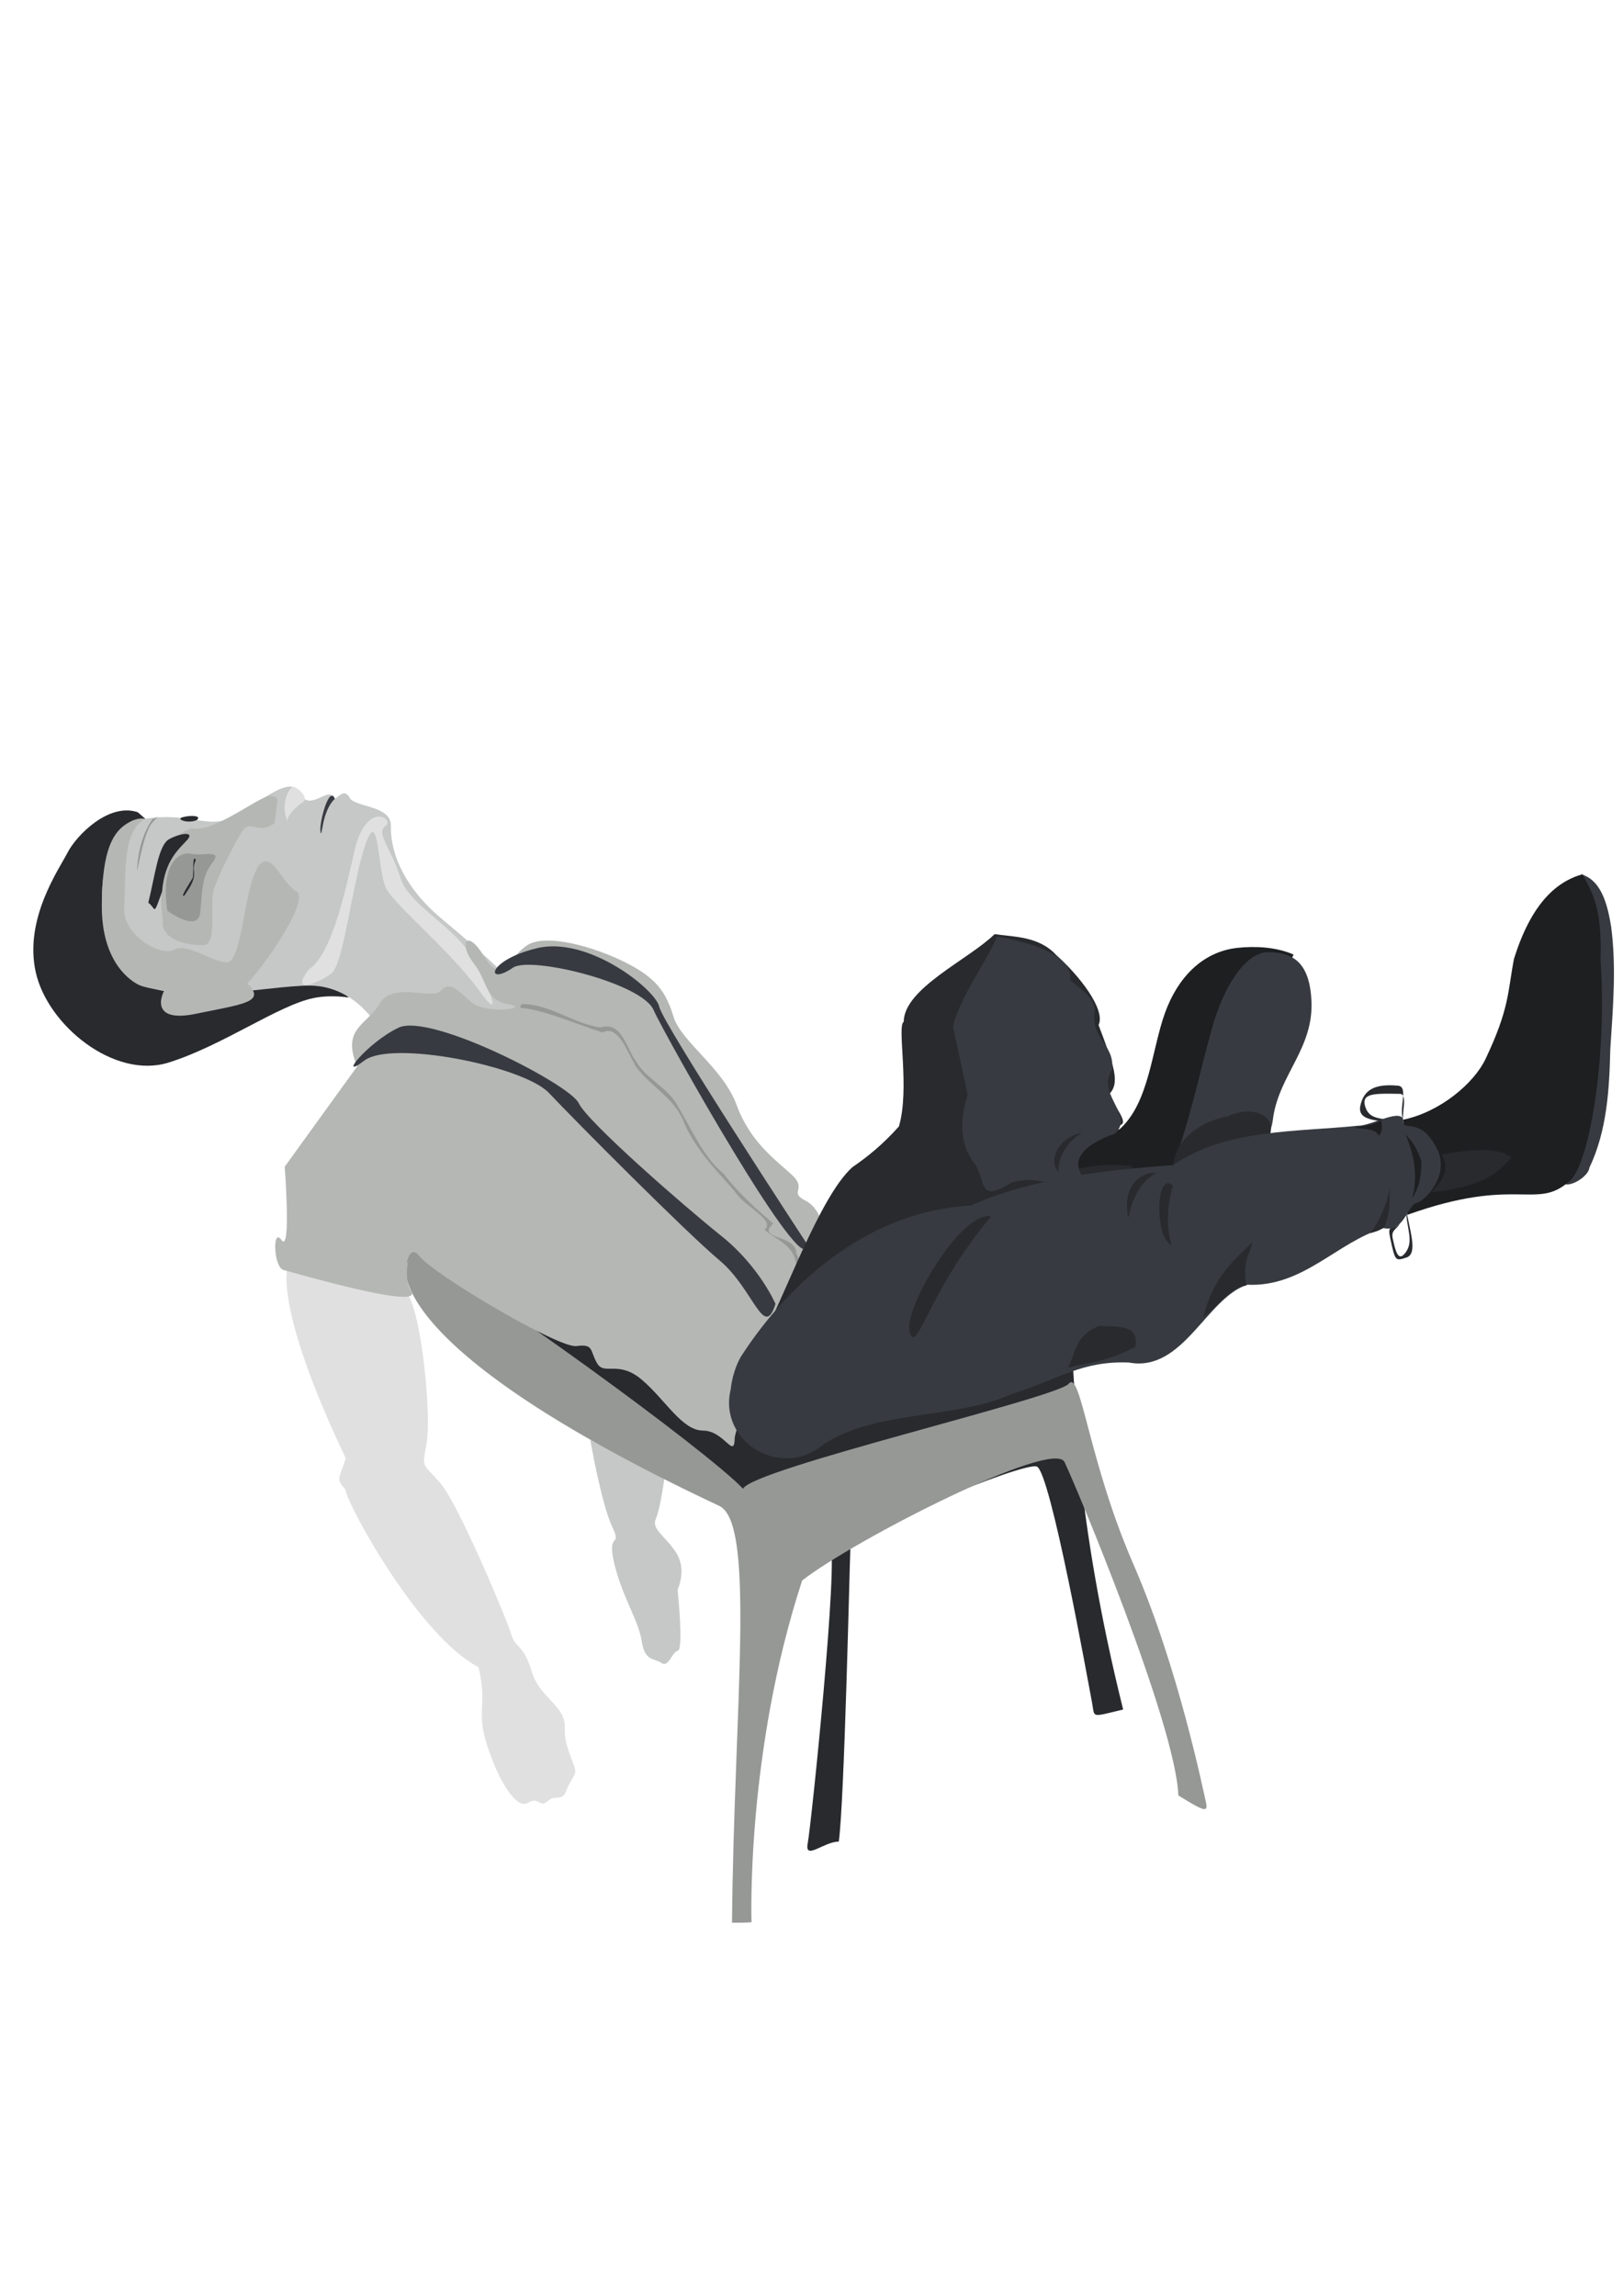<?xml version="1.0" encoding="UTF-8" standalone="no"?>
<svg
   xmlns:dc="http://purl.org/dc/elements/1.1/"
   xmlns:cc="http://creativecommons.org/ns#"
   xmlns:rdf="http://www.w3.org/1999/02/22-rdf-syntax-ns#"
   xmlns:svg="http://www.w3.org/2000/svg"
   xmlns="http://www.w3.org/2000/svg"
   xmlns:sodipodi="http://sodipodi.sourceforge.net/DTD/sodipodi-0.dtd"
   xmlns:inkscape="http://www.inkscape.org/namespaces/inkscape"
   width="210mm"
   height="297mm"
   viewBox="0 0 210 297"
   version="1.1"
   id="svg8"
   inkscape:version="1.0.2 (e86c870879, 2021-01-15)"
   sodipodi:docname="leaner.svg">
  <defs
     id="defs2" />
  <sodipodi:namedview
     id="base"
     pagecolor="#ffffff"
     bordercolor="#666666"
     borderopacity="1.0"
     inkscape:pageopacity="0.0"
     inkscape:pageshadow="2"
     inkscape:zoom="0.86934524"
     inkscape:cx="386.31994"
     inkscape:cy="574.917"
     inkscape:document-units="mm"
     inkscape:current-layer="layer1"
     inkscape:document-rotation="0"
     showgrid="false"
     inkscape:snap-nodes="false"
     inkscape:window-width="1278"
     inkscape:window-height="1415"
     inkscape:window-x="1280"
     inkscape:window-y="0"
     inkscape:window-maximized="0" />
  <g
     inkscape:label="Layer 1"
     inkscape:groupmode="layer"
     id="layer1">
    <g
       id="g903"
       style="display:none;opacity:0.059">
      <path
         style="fill:#1d1f21;fill-rule:evenodd;stroke-width:0.132"
         id="path845"
         d="m 64.061,142.707 c 9.502,2.438 18.398,7.025 26.339,12.741 2.742,1.973 5.295,4.196 7.942,6.293 6.165,5.983 8.201,7.472 13.292,14.258 1.65,2.2 3.028,4.59 4.542,6.886 0.058,0.069 1.036,-0.745 0.979,-0.814 v 0 c -1.407,-2.485 -2.609,-5.098 -4.222,-7.455 -4.686,-6.85 -7.458,-8.917 -13.458,-14.711 -2.725,-2.092 -5.343,-4.332 -8.176,-6.276 -7.399,-5.075 -16.159,-9.425 -25.022,-11.217 -0.72,-0.146 -1.457,-0.187 -2.186,-0.28 -0.041,-0.002 -0.071,0.571 -0.031,0.574 z" />
      <path
         style="fill:#1d1f21;fill-rule:evenodd;stroke-width:0.132"
         id="path847"
         d="m 115.855,180.417 c 0.121,-0.299 0.253,-0.593 0.362,-0.896 0.798,-2.204 1.468,-4.427 2.409,-6.582 1.304,-2.987 2.504,-5.177 4.026,-8.125 2.71,-5.151 4.97,-10.545 6.296,-16.228 0.585,-2.506 1.039,-5.461 0.903,-8.082 -0.041,-0.78 -0.272,-1.539 -0.409,-2.308 -0.223,-0.29 -0.353,-0.685 -0.669,-0.869 -0.235,-0.137 -0.567,-0.107 -0.817,0.002 -1.031,0.448 -0.985,2.117 -0.896,3.007 0.069,0.22 0.084,0.465 0.208,0.659 0.324,0.507 1.273,0.853 1.694,1.045 0.906,0.412 1.814,0.818 2.732,1.202 6.688,2.795 5.291,2.135 13.613,4.956 3.421,1.058 6.841,2.117 10.262,3.175 0.111,0.029 0.525,-1.542 0.414,-1.571 v 0 c -3.422,-1.018 -6.844,-2.036 -10.266,-3.054 -10.513,-3.322 -5.578,-1.707 -13.733,-4.441 -0.931,-0.312 -1.866,-0.615 -2.795,-0.935 -0.572,-0.197 -1.344,-0.288 -1.526,-0.948 -0.073,-0.708 -0.079,-1.348 0.153,-2.035 0.128,-0.379 0.347,-0.736 0.487,-0.611 0.205,0.184 0.259,0.488 0.388,0.732 0.06,0.573 0.188,1.143 0.18,1.72 -0.036,2.626 -0.493,5.207 -1.128,7.751 -1.395,5.594 -3.554,10.957 -6.122,16.108 -1.33,2.79 -2.688,5.496 -3.828,8.368 -0.996,2.511 -1.703,5.119 -2.325,7.743 -0.015,0.027 0.371,0.247 0.387,0.22 z" />
      <path
         style="fill:#1d1f21;fill-rule:evenodd;stroke-width:0.132"
         id="path849"
         d="m 115.823,183.218 c 0.371,-0.188 0.723,-0.417 1.112,-0.563 1.585,-0.596 4.958,-1.466 6.324,-1.85 1.629,-0.459 3.264,-0.898 4.882,-1.393 5.731,-1.756 5.514,-1.794 11.234,-4.013 6.469,-2.829 12.892,-6.126 18.12,-10.958 0.433,-0.4 0.821,-0.846 1.232,-1.269 0.169,-0.258 0.422,-0.478 0.506,-0.775 0.238,-0.842 -0.418,-0.741 -0.962,-0.588 -0.765,0.216 -1.646,0.993 -2.255,1.488 -0.233,0.333 -0.725,0.749 0.139,1.076 0.347,0.131 0.744,-0.011 1.112,-0.057 0.635,-0.08 1.265,-0.2 1.893,-0.321 3.239,-0.627 4.849,-1.055 8.345,-1.879 12.442,-2.813 5.795,-1.323 19.945,-4.458 0.123,-0.016 -0.099,-1.751 -0.221,-1.735 v 0 c -14.189,3.284 -7.546,1.617 -19.949,4.92 -2.885,0.822 -5.401,1.56 -8.246,2.311 -0.606,0.16 -1.214,0.309 -1.823,0.454 -0.163,0.039 -1.138,0.015 -1.054,0.574 0.018,0.121 0.146,-0.196 0.218,-0.294 0.631,-0.504 0.666,-0.554 1.369,-1.02 0.225,-0.149 0.48,-0.256 0.688,-0.429 0.098,-0.081 0.147,-0.207 0.212,-0.316 0.043,-0.073 0.171,-0.285 0.109,-0.228 -0.192,0.179 -0.34,0.401 -0.51,0.601 -5.633,5.055 -12.372,8.566 -19.312,11.495 -6.184,2.477 -4.954,2.091 -11.108,4.149 -1.611,0.539 -3.236,1.033 -4.85,1.564 -2.009,0.661 -4.385,1.391 -6.332,2.342 -0.407,0.199 -0.763,0.489 -1.145,0.734 -0.031,0.023 0.296,0.464 0.327,0.441 z" />
      <path
         style="fill:#1d1f21;fill-rule:evenodd;stroke-width:0.132"
         id="path851"
         d="m 61.055,147.878 c -0.117,0.465 -0.261,0.925 -0.352,1.396 -0.726,3.727 -1.123,7.519 -1.798,11.256 -0.941,5.214 -1.085,5.512 -2.308,10.687 -1.079,4.44 -2.585,8.768 -3.595,13.225 -0.27,1.191 -0.683,3.136 -0.583,4.479 0.021,0.288 0.177,0.549 0.266,0.824 0.259,0.05 0.532,0.245 0.778,0.149 0.622,-0.242 1.56,-2.194 1.486,-2.882 -0.016,-0.152 -0.112,-0.285 -0.167,-0.428 -0.372,-0.015 -0.567,-0.126 -0.794,0.276 -0.907,1.607 0.172,6.235 0.378,7.223 0.523,2.51 1.209,4.983 1.814,7.474 4.253,13.623 1.831,6.681 7.356,20.795 0.016,0.124 1.763,-0.1 1.748,-0.224 v 0 c -5.24,-14.079 -2.777,-7.194 -7.417,-20.646 -0.764,-2.462 -1.575,-4.91 -2.291,-7.386 -0.286,-0.988 -1.664,-5.125 -1.237,-6.86 0.019,-0.077 0.115,-0.121 0.133,-0.198 0.01,-0.044 -0.04,-0.082 -0.059,-0.122 0.07,-0.194 0.027,-0.086 -0.049,0.345 -0.074,0.239 -0.169,0.47 -0.271,0.698 -0.126,0.283 -0.275,0.556 -0.413,0.834 -0.116,0.195 -0.256,0.378 -0.349,0.585 -0.046,0.104 -0.042,0.224 -0.063,0.336 -0.049,-0.204 -0.153,-0.403 -0.148,-0.613 0.032,-1.259 0.551,-3.167 0.846,-4.242 1.211,-4.406 2.77,-8.713 3.868,-13.152 0.42,-1.804 0.888,-3.598 1.261,-5.412 1.241,-6.026 1.867,-12.142 2.289,-18.272 0.01,-0.023 -0.317,-0.168 -0.328,-0.144 z" />
      <path
         style="fill:#1d1f21;fill-rule:evenodd;stroke-width:0.132"
         id="path857"
         d="m 83.761,171.942 c 0.564,4.813 0.339,9.684 1.002,14.49 0.141,1.024 0.369,2.033 0.554,3.05 0.229,0.803 0.417,1.62 0.687,2.41 0.021,0.061 1.441,4.309 2.409,2.612 0.119,-0.208 0.067,-0.475 0.101,-0.713 -0.013,-0.051 -0.167,-2.166 -0.616,-1.84 -0.871,0.632 -0.607,2.654 -0.578,3.263 0.06,1.262 0.206,2.519 0.31,3.779 0.832,6.973 0.396,3.379 1.309,10.781 -0.006,0.061 0.861,0.143 0.866,0.082 v 0 c -0.728,-7.394 -0.34,-3.808 -1.152,-10.758 -0.162,-1.248 -0.342,-2.495 -0.485,-3.745 -0.083,-0.722 -0.063,-1.456 -0.192,-2.171 -0.047,-0.264 -0.235,-0.483 -0.331,-0.734 -0.013,-0.035 -0.004,-0.146 0.007,-0.111 0.16,0.495 0.19,0.802 0.273,1.317 0.017,0.164 0.006,0.333 0.05,0.492 0.022,0.078 0.221,0.189 0.141,0.197 -0.233,0.025 -0.618,-0.874 -0.702,-1.071 -0.589,-1.387 -0.707,-2.175 -1.107,-3.747 -0.168,-0.994 -0.374,-1.982 -0.505,-2.981 -0.633,-4.849 -0.439,-9.79 -1.432,-14.592 5.3e-4,-0.043 -0.608,-0.052 -0.609,-0.009 z" />
      <path
         style="fill:#1d1f21;fill-rule:evenodd;stroke-width:0.132"
         id="path867"
         d="m 69.4,132.905 c -2.557,-2.243 -5.353,-4.251 -7.658,-6.772 -0.976,-1.067 -1.988,-2.132 -2.721,-3.378 -0.761,-1.294 -1.144,-2.776 -1.716,-4.163 -0.146,-1.674 -0.293,-3.349 -0.439,-5.023 0.007,-0.055 -0.767,-0.156 -0.774,-0.101 v 0 c 0.091,1.752 0.183,3.503 0.274,5.255 0.66,1.624 1.099,3.356 1.979,4.872 0.744,1.28 1.817,2.346 2.839,3.418 2.352,2.467 5.221,4.374 7.941,6.397 0.036,0.019 0.311,-0.484 0.275,-0.504 z" />
      <path
         style="fill:#1d1f21;fill-rule:evenodd;stroke-width:0.132"
         id="path869"
         d="m 57.229,116.533 c -0.479,-0.016 -0.958,-0.078 -1.436,-0.048 -5.825,0.367 -12.537,2.571 -17.549,5.429 -2.152,1.227 -4.117,2.756 -6.175,4.133 -0.066,0.042 0.533,0.981 0.6,0.938 v 0 c 2.044,-1.301 4.018,-2.72 6.132,-3.904 5.098,-2.857 11.253,-5.024 17.042,-6.016 0.428,-0.073 0.865,-0.073 1.297,-0.11 0.03,0.006 0.119,-0.416 0.089,-0.422 z" />
      <path
         style="fill:#1d1f21;fill-rule:evenodd;stroke-width:0.132"
         id="path879"
         d="m 29.475,129.663 c -0.22,0.811 -0.531,1.602 -0.661,2.432 -0.457,2.929 -0.538,6.115 0.275,8.999 0.508,1.803 1.499,3.432 2.249,5.149 0.009,0.058 0.829,-0.074 0.82,-0.132 v 0 c -0.674,-1.65 -1.552,-3.231 -2.021,-4.95 -0.996,-3.646 -0.793,-7.53 -0.156,-11.202 0.021,-0.036 -0.484,-0.331 -0.505,-0.295 z" />
      <path
         style="fill:#1d1f21;fill-rule:evenodd;stroke-width:0.132"
         id="path889"
         d="m 61.33,142.425 c -3.35,0.315 -7.571,1.908 -9.732,4.582 -0.48,0.594 -0.754,1.329 -1.131,1.993 -0.136,0.689 -0.34,1.368 -0.408,2.067 -0.166,1.707 0.458,3.767 -1.242,5.012 -1.596,1.168 -3.215,0.916 -5.084,1.014 -4.604,-0.523 -8.811,-2.414 -12.862,-4.565 -1.405,-0.746 -2.751,-1.597 -4.126,-2.396 -0.048,-0.019 -0.324,0.66 -0.276,0.679 v 0 c 1.366,0.904 2.671,1.908 4.097,2.712 2.667,1.504 6.282,3.046 9.285,3.79 1.305,0.323 2.659,0.396 3.988,0.594 2.198,-0.229 3.658,-0.003 5.434,-1.443 1.103,-0.894 1.291,-2.069 1.4,-3.366 0.051,-0.601 -0.065,-1.209 -0.007,-1.81 0.062,-0.637 0.243,-1.256 0.364,-1.884 0.343,-0.61 0.588,-1.286 1.028,-1.83 2.031,-2.503 6.196,-4.166 9.316,-4.718 0.031,-0.003 -0.015,-0.435 -0.046,-0.432 z" />
      <circle
         id="path891"
         style="fill:#1d1f21;stroke:#000000;stroke-width:0.265"
         cx="47.975"
         cy="171.258"
         r="0.005" />
    </g>
    <g
       id="g1364"
       style="display:none;opacity:0.161">
      <g
         id="g1006">
        <path
           id="path913"
           style="fill:#1d1f21;fill-rule:evenodd;stroke-width:0.085"
           d="m 203.606,113.247 c -2.829,1.477 -4.915,3.369 -5.798,6.492 -0.481,1.704 -2.51,4.441 -2.858,7.952 -0.211,2.125 -2.793,8.906 -4.144,10.742 -0.949,1.567 -2.856,2.487 -4.281,3.627 -2.278,1.759 -4.181,2.252 -6.767,3.507 0.381,0.871 1.697,-0.46 2.469,-0.582 3.266,-1.628 7.062,-3.553 9.214,-6.55 0.924,-1.296 3.878,-8.382 3.879,-10 0.002,-3.076 2.69,-6.63 3.144,-8.106 1.259,-4.087 4.717,-6.087 4.717,-6.087 3.207,-1.802 0.864,-1.223 0.425,-0.994 z"
           sodipodi:nodetypes="ssscccccssss" />
        <path
           style="fill:#1d1f21;fill-rule:evenodd;stroke-width:0.055"
           id="path923"
           d="m 179.863,145.576 c 0.055,-0.635 0.183,-1.297 -0.063,-1.914 -0.081,-0.203 -0.211,-0.382 -0.317,-0.573 -0.187,-0.205 -0.346,-0.441 -0.562,-0.615 -1.243,-1.001 -3.254,-1.41 -4.716,-0.642 -0.361,0.189 -0.622,0.525 -0.933,0.788 -0.108,0.367 -0.376,0.723 -0.325,1.102 0.064,0.475 0.32,0.933 0.646,1.284 0.41,0.441 0.952,0.754 1.494,1.018 1.432,0.697 2.36,0.72 3.894,0.95 0.021,0.002 0.055,-0.289 0.035,-0.292 v 0 c -1.498,-0.283 -2.352,-0.349 -3.759,-1.004 -0.625,-0.291 -1.867,-0.957 -2.041,-1.832 -0.066,-0.329 0.158,-0.652 0.238,-0.978 0.28,-0.242 0.514,-0.551 0.84,-0.725 1.347,-0.718 3.292,-0.364 4.472,0.529 0.208,0.158 0.363,0.376 0.545,0.564 0.102,0.174 0.224,0.337 0.307,0.521 0.258,0.567 0.087,1.201 0.119,1.795 -0.002,0.009 0.125,0.034 0.127,0.025 z" />
        <path
           style="fill:#1d1f21;fill-rule:evenodd;stroke-width:0.085"
           id="path943"
           d="m 182.762,157.736 c 0.596,-0.465 1.193,-0.917 1.89,-1.225 0.99,-0.438 1.744,-0.633 2.81,-0.966 5.341,-1.511 10.696,-2.974 16.025,-4.528 0.168,-0.059 1.91,-0.56 2.255,-0.965 0.1,-0.117 0.131,-0.343 0.032,-0.462 -0.148,-0.178 -0.414,-0.218 -0.639,-0.271 -0.572,-0.135 -1.018,-0.071 -1.586,-0.038 -0.007,-6.4e-4 -0.02,0.107 -0.013,0.108 v 0 c 0.485,0.043 1.032,0.085 1.511,0.157 0.169,0.025 0.34,0.047 0.502,0.101 0.045,0.015 0.141,0.074 0.101,0.101 -0.463,0.307 -1.971,0.639 -2.235,0.71 -5.4,1.371 -10.773,2.858 -16.054,4.638 -1.124,0.41 -1.801,0.611 -2.825,1.132 -0.692,0.352 -1.304,0.834 -1.864,1.366 -0.01,0.007 0.081,0.148 0.091,0.141 z" />
        <path
           id="path966"
           style="fill:#1d1f21;fill-rule:evenodd;stroke-width:0.085"
           d="m 205.147,115.645 c 3.082,8.099 0.867,16.907 -0.65,25.094 -0.951,2.507 -3.207,11.102 -0.371,4.549 2.415,-9.093 5.14,-19.119 1.736,-28.335 -0.278,-0.398 -0.244,-1.047 -0.714,-1.307 z" />
        <path
           id="path972"
           style="fill:#1d1f21;fill-rule:evenodd;stroke-width:0.085"
           d="m 206.496,114.861 c 3.177,5.763 1.871,12.725 1.287,18.949 -0.004,4.726 -0.021,12.633 -2.394,14.929 4.552,-4.376 1.391,-11.215 3.003,-16.633 0.021,-5.545 1.712,-12.577 -1.897,-17.244 z" />
        <path
           style="fill:#1d1f21;fill-rule:evenodd;stroke-width:0.085"
           id="path991"
           d="m 182.582,158.178 c -0.517,1.54 -1.169,3.026 -1.989,4.43 -0.239,0.409 -0.477,0.821 -0.763,1.199 -0.189,0.251 -0.436,0.453 -0.654,0.68 -0.137,-0.017 -0.331,0.061 -0.412,-0.051 -0.142,-0.196 -0.13,-0.47 -0.141,-0.711 -0.036,-0.819 0.098,-1.975 0.394,-2.724 0.197,-0.496 0.53,-0.927 0.795,-1.39 0.013,-0.013 -0.178,-0.198 -0.191,-0.184 v 0 c -0.351,0.527 -0.796,1.003 -1.053,1.581 -0.352,0.792 -0.71,3.103 0.148,3.796 0.184,0.148 0.471,0.035 0.706,0.052 0.258,-0.228 0.555,-0.418 0.774,-0.684 0.308,-0.375 0.547,-0.801 0.791,-1.22 0.839,-1.439 1.49,-2.985 1.842,-4.616 0.011,-0.018 -0.238,-0.175 -0.249,-0.157 z" />
        <path
           style="fill:#1d1f21;fill-rule:evenodd;stroke-width:0.085"
           id="path997"
           d="m 183.621,150.888 c 2.24,-0.619 4.455,-1.389 6.776,-1.662 0.645,-0.076 1.297,-0.083 1.945,-0.125 0.41,0.022 2.226,-0.044 2.739,0.45 0.126,0.122 0.019,0.399 -0.113,0.515 -0.324,0.284 -0.753,0.421 -1.149,0.591 -1.26,0.543 -3.716,1.397 -4.932,1.833 -3.292,1.454 -1.74,0.735 -4.663,2.142 -0.023,0.007 0.08,0.338 0.103,0.33 v 0 c 2.958,-1.223 1.386,-0.61 4.726,-1.818 0.904,-0.348 1.818,-0.672 2.712,-1.045 0.842,-0.35 2.927,-1.11 3.55,-2.098 0.899,-1.424 -2.684,-1.524 -2.977,-1.5 -0.668,0.044 -1.339,0.047 -2.003,0.131 -2.344,0.295 -4.597,1.103 -6.789,1.946 -0.022,0.005 0.055,0.313 0.076,0.308 z" />
      </g>
      <g
         id="g1143"
         style="display:inline"
         transform="translate(1.035,-0.771)">
        <path
           id="path1008"
           style="fill:#1d1f21;fill-rule:evenodd;stroke-width:0.13"
           d="m 102.563,170.437 c 3.041,-6.124 10.283,-11.707 19.969,-12.38 6.466,-3.188 13.072,-5.884 21.036,-5.632 8.777,-0.33 14.763,-8.961 23.308,-5.634 2.979,0.353 9.575,-3.275 11.177,0.823 6.843,-4.98 9.119,6.023 4.793,8.737 2.79,3.984 -5.055,5.671 -8.26,2.589 -2.683,6.155 -13.165,5.74 -19.69,7.96 -2.972,4.24 -2.155,11.149 -12.004,10.006 -8.465,-1.321 -14.835,6.436 -22.3,6.267 -5.553,-1.437 -14.137,1.887 -19.617,4.963 -8.492,-0.911 -5.237,-10.781 -7.076,-11.849 -1.446,3.991 -0.551,12.407 6.541,13.425 7.866,-4.433 18.72,-5.084 26.598,-7.549 5.486,-4.044 12.452,-5.032 20.246,-5.083 9.092,-0.124 2.505,-10.358 12.223,-11.183 6.862,1.224 13.894,-5.348 16.407,-5.943 2.768,3.674 12.793,-2.491 6.123,-4.088 7.325,-2.158 3.136,-12.176 -4.454,-9.065 -3.767,-4.54 -10.145,2.447 -15.544,-1.197 -6.974,1.69 -13.695,6.033 -21.89,6.818 -7.681,-0.881 -12.871,4.482 -19.701,5.47 -8.55,0.913 -15.317,6.259 -17.862,11.681 z"
           sodipodi:nodetypes="cccccccccccccccccccccccc" />
        <path
           style="fill:#1d1f21;fill-rule:evenodd;stroke-width:0.132"
           id="path1263"
           d="m 54.289,157.678 c 3.328,2.418 6.455,5.102 9.918,7.337 1.642,1.06 3.344,2.024 5.016,3.036 8.113,4.198 3.966,2.212 12.445,5.946 0.071,0.022 0.384,-0.989 0.312,-1.011 v 0 c -8.385,-3.838 -4.263,-1.857 -12.368,-5.936 -1.682,-0.945 -3.391,-1.844 -5.046,-2.836 -2.204,-1.32 -4.256,-2.797 -6.36,-4.258 -1.051,-0.73 -2.093,-1.489 -3.201,-2.134 -0.213,-0.124 -0.442,-0.218 -0.664,-0.327 -0.013,-0.004 -0.065,0.179 -0.052,0.182 z" />
        <path
           style="fill:#1d1f21;fill-rule:evenodd;stroke-width:0.132"
           id="path1269"
           d="m 132.732,189.646 c 2.583,7.963 3.925,16.264 5.71,24.426 0.564,2.58 1.171,5.15 1.756,7.725 0.034,0.078 1.138,-0.401 1.105,-0.479 v 0 c -1.075,-5.531 -1.938,-10.231 -3.209,-15.726 -1.142,-4.934 -2.398,-9.925 -4.27,-14.645 -0.213,-0.538 -0.483,-1.051 -0.724,-1.577 -0.019,-0.026 -0.387,0.249 -0.367,0.275 z" />
        <path
           style="fill:#1d1f21;fill-rule:evenodd;stroke-width:0.085"
           id="path1275"
           d="m 135.304,182.154 c 1.105,4.432 1.99,8.999 2.983,13.497 0.429,1.945 0.871,3.882 1.307,5.823 1.432,6.236 2.973,12.403 4.407,18.637 0.397,1.723 0.776,3.457 1.164,5.185 0.018,0.051 0.393,-0.344 0.375,-0.396 v 0 c -0.362,-1.763 -0.712,-3.531 -1.086,-5.288 -1.342,-6.312 -2.834,-12.531 -4.335,-18.748 -0.073,-0.308 -2.348,-9.906 -2.535,-10.683 -0.492,-2.042 -0.994,-4.116 -1.54,-6.127 -0.289,-1.067 -0.351,-1.238 -0.621,-2.085 -0.008,-0.017 -0.128,0.166 -0.12,0.183 z" />
      </g>
      <g
         id="g1140">
        <path
           id="path1030"
           style="fill:#1d1f21;fill-rule:evenodd;stroke-width:0.132"
           d="m 154.367,143.393 c 0.451,-5.059 -1.308,-10.676 1.77,-15.209 2.404,-3.718 7.815,-5.943 11.851,-3.596 2.525,2.222 1.175,5.885 0.492,8.638 -0.26,1.728 -1.876,4.537 -1.438,5.544 1.98,-1.621 1.751,-4.785 2.767,-7.029 0.817,-3.149 0.547,-7.84 -3.387,-8.626 -5.33,-1.297 -10.884,2.537 -12.287,7.702 -1.387,4.057 0.013,8.31 -0.184,12.456 0.139,0.04 0.277,0.08 0.416,0.12 z" />
        <path
           id="path1034"
           style="fill:#1d1f21;fill-rule:evenodd;stroke-width:0.132"
           d="m 155.965,124.269 c -3.875,2.323 -5.161,6.998 -6.495,11.019 -1.143,3.801 -2.038,7.702 -3.705,11.323 1.365,-0.239 1.768,-3.206 2.541,-4.625 1.916,-5.42 2.725,-11.422 6.274,-16.112 0.454,-0.513 1.325,-0.837 1.385,-1.606 z" />
      </g>
      <g
         id="g1136"
         transform="translate(-0.573,0.657)">
        <path
           id="path1036"
           style="fill:#1d1f21;fill-rule:evenodd;stroke-width:0.132"
           d="m 145.725,143.914 c -1.141,-2.383 -2.301,-5.311 -0.944,-7.851 -1.322,-1.712 -2.498,-3.842 -1.566,-5.956 -0.463,-2.43 -2.735,-3.884 -4.143,-5.759 -2.584,-2.7 -6.41,-4.77 -10.225,-3.77 -2.238,0.865 -3.385,3.199 -5.411,4.401 -2.677,1.949 -6.008,4.016 -6.482,7.603 -0.663,3.972 0.642,8.084 -0.498,11.992 -0.832,2.355 -3.317,3.388 -4.919,5.137 -1.879,1.716 -3.011,4.061 -3.925,6.392 0.705,-0.675 1.683,-2.875 2.542,-4.105 1.675,-3.063 5.641,-4.164 6.842,-7.557 1.183,-4.379 -0.745,-9.05 0.828,-13.357 1.922,-3.976 6.634,-5.343 9.05,-8.899 2.305,-2.378 6.042,-1.649 8.646,-0.213 2.315,1.146 3.8,3.301 5.598,5.064 1.136,1.182 2.065,2.737 1.535,4.422 -0.466,2.645 2.593,4.124 1.27,6.731 -0.362,1.974 0.437,4.327 1.803,5.724 z" />
        <path
           id="path1042"
           style="fill:#1d1f21;fill-rule:evenodd;stroke-width:0.132"
           d="m 127.568,153.082 c -1.23,-2.216 -3.026,-4.032 -4.516,-6.064 -0.257,-0.92 0.803,-1.443 1.339,-1.996 0.422,-0.528 1.809,-1.037 1.691,-1.449 -0.872,-0.23 -1.511,0.552 -1.6,1.344 -0.278,0.399 -0.188,1.539 0.072,0.56 0.317,-0.702 0.171,-1.811 1.222,-1.654 0.81,-0.415 -0.27,-0.339 -0.532,0.071 -0.966,0.673 -2.012,1.405 -2.534,2.488 -0.177,1.069 0.811,1.833 1.339,2.637 1.106,1.417 2.265,2.795 3.298,4.268 0.088,-0.054 0.16,-0.122 0.222,-0.204 z" />
      </g>
      <g
         id="g1132">
        <path
           style="fill:#1d1f21;fill-rule:evenodd;stroke-width:0.132"
           id="path1081"
           d="m 104.58,156.828 c -0.356,-1.825 -1.244,-3.467 -2.233,-5.022 -1.257,-1.977 -2.262,-3.26 -3.678,-5.177 -3.79,-5.092 -8.068,-9.781 -12.375,-14.432 -0.212,-0.515 -1.067,-0.887 -1.177,-1.497 -0.004,-0.019 0.039,0.047 0.05,0.031 0.046,-0.068 0.059,-0.153 0.084,-0.231 0.034,-0.104 0.062,-0.209 0.092,-0.314 0.257,-1.112 -0.336,-1.629 -1.007,-2.422 -1.452,-1.748 -3.313,-3.097 -5.385,-4.03 -0.66,-0.297 -1.354,-0.514 -2.031,-0.77 -2.629,-0.391 -2.795,-0.583 -5.627,-0.231 -1.273,0.158 -2.521,0.473 -3.782,0.71 -0.04,0.009 0.081,0.573 0.121,0.565 v 0 c 3.18,-0.564 5.917,-1.236 9.123,-0.421 0.657,0.251 1.328,0.469 1.971,0.752 2.025,0.891 3.873,2.098 5.305,3.796 0.583,0.654 1.09,0.96 0.923,1.868 -0.072,0.29 -0.224,0.623 -0.197,0.927 0.061,0.675 0.861,1.24 1.121,1.776 4.007,4.898 8.292,9.565 12.169,14.57 2.34,3.017 5.007,6.015 6.188,9.718 0.012,0.024 0.355,-0.14 0.344,-0.165 z" />
        <path
           style="fill:#1d1f21;fill-rule:evenodd;stroke-width:0.132"
           id="path1083"
           d="m 100.283,164.877 c -0.721,-3.124 -2.917,-5.124 -5.145,-7.271 -4.129,-3.541 -8.432,-6.892 -12.859,-10.053 -1.726,-1.172 -3.581,-2.166 -5.067,-3.649 -0.917,-0.951 -1.515,-2.179 -2.641,-2.925 -0.434,-0.287 -0.91,-0.503 -1.366,-0.755 -0.66,-0.289 -1.323,-0.571 -1.979,-0.867 -3.374,-1.523 -2.557,-1.175 -6.201,-3.03 -3.152,-1.605 -5.145,-2.775 -8.584,-3.816 -1.534,-0.464 -3.131,-0.687 -4.696,-1.03 -0.051,-0.006 -0.139,0.709 -0.088,0.716 v 0 c 1.523,0.388 3.075,0.673 4.568,1.164 3.406,1.12 5.333,2.267 8.514,3.817 3.292,1.605 3.186,1.569 6.302,2.826 0.65,0.262 1.306,0.51 1.96,0.765 0.986,0.509 1.344,0.588 2.092,1.303 0.693,0.663 1.123,1.578 1.832,2.23 1.5,1.518 3.311,2.579 5.029,3.827 1.787,1.38 3.525,2.82 5.295,4.222 0.43,0.341 4.697,3.68 5.072,3.981 0.79,0.634 1.565,1.286 2.348,1.929 0.643,0.585 1.31,1.146 1.929,1.756 1.47,1.45 2.686,3.093 3.345,5.062 0.014,0.024 0.355,-0.179 0.34,-0.203 z" />
        <path
           style="fill:#1d1f21;fill-rule:evenodd;stroke-width:0.132"
           id="path1089"
           d="m 47.982,135.484 c -2.875,4.022 -6.301,7.603 -9.231,11.585 -0.858,1.167 -1.637,2.391 -2.455,3.586 -0.03,0.035 0.465,0.463 0.495,0.428 v 0 c 4.286,-5.658 0.893,-1.24 5.638,-7.238 1.794,-2.269 3.236,-4.022 4.789,-6.404 0.376,-0.576 0.683,-1.194 1.024,-1.791 0.012,-0.018 -0.248,-0.184 -0.259,-0.165 z" />
      </g>
      <g
         id="g1127"
         transform="translate(-1.237,2.651)">
        <path
           style="fill:#1d1f21;fill-rule:evenodd;stroke-width:0.132"
           id="path1091"
           d="m 37.28,156.033 c 0.078,5.7 1.156,11.356 2.851,16.791 1.589,5.098 3.332,8.924 5.4,13.875 0.048,0.064 0.957,-0.609 0.909,-0.673 v 0 c -1.656,-4.195 -3.607,-8.958 -5.022,-13.249 -1.793,-5.435 -3.089,-11.01 -3.755,-16.695 0.004,-0.027 -0.38,-0.076 -0.383,-0.049 z" />
        <path
           style="fill:#1d1f21;fill-rule:evenodd;stroke-width:0.132"
           id="path1095"
           d="m 45.065,189.674 c 0.217,0.788 0.341,1.609 0.652,2.365 2.515,6.101 6.602,11.568 11.27,16.188 2.023,2.003 4.299,3.733 6.448,5.6 0.077,0.04 0.645,-1.055 0.567,-1.095 v 0 c -1.929,-1.715 -3.963,-3.319 -5.787,-5.146 -4.441,-4.445 -8.838,-10.05 -11.772,-15.653 -0.375,-0.716 -0.601,-1.5 -0.902,-2.25 6.74e-4,-0.034 -0.476,-0.043 -0.477,-0.009 z" />
        <path
           style="fill:#1d1f21;fill-rule:evenodd;stroke-width:0.132"
           id="path1097"
           d="m 54.049,164.227 c 0.116,0.638 0.232,1.276 0.348,1.914 0.626,3.454 0.777,4.076 1.265,7.937 0.231,1.829 0.407,3.666 0.61,5.498 -0.004,0.059 0.833,0.121 0.837,0.062 v 0 c -0.181,-1.843 -0.313,-3.691 -0.544,-5.528 -0.422,-3.357 -1.043,-6.683 -2.089,-9.905 -0.002,-0.03 -0.428,-0.009 -0.427,0.021 z" />
        <path
           style="fill:#1d1f21;fill-rule:evenodd;stroke-width:0.132"
           id="path1099"
           d="m 57.523,188.665 c 0.216,0.363 0.444,0.719 0.647,1.09 1.368,2.505 1.711,3.351 3.096,6.154 1.796,3.635 3.611,7.261 5.412,10.894 0.014,0.065 0.938,-0.135 0.924,-0.201 v 0 c -0.906,-1.871 -1.802,-3.748 -2.719,-5.614 -1.95,-3.966 -3.881,-7.955 -6.351,-11.632 -0.232,-0.345 -0.499,-0.665 -0.749,-0.997 -0.022,-0.018 -0.281,0.288 -0.259,0.306 z" />
      </g>
      <g
         id="g1121"
         transform="translate(-1.24,8.746)">
        <path
           style="fill:#1d1f21;fill-rule:evenodd;stroke-width:0.132"
           id="path1105"
           d="m 80.306,175.735 c 0.024,-0.119 0.162,-0.276 0.071,-0.356 -0.079,-0.069 -0.188,0.141 -0.198,0.245 -0.04,0.435 0.029,0.872 0.056,1.308 0.062,0.983 0.136,1.965 0.21,2.947 0.431,5.694 0.216,3.319 0.989,9.541 0.428,1.856 0.857,3.711 1.285,5.567 5.3e-4,0.061 0.858,0.054 0.857,-0.006 v 0 c -0.386,-1.829 -0.772,-3.658 -1.157,-5.487 -0.22,-1.739 -0.449,-3.478 -0.66,-5.218 -0.175,-1.44 -0.314,-2.885 -0.497,-4.324 -0.02,-0.154 -0.476,-3.885 -0.824,-4.615 -0.08,-0.167 -0.816,-0.153 -0.468,0.3 -0.007,0.024 0.328,0.122 0.335,0.098 z" />
        <path
           style="fill:#1d1f21;fill-rule:evenodd;stroke-width:0.132"
           id="path1113"
           d="m 93.241,181.433 c -0.768,6.524 -2.241,12.933 -3.694,19.33 -0.019,0.044 0.611,0.309 0.63,0.264 v 0 c 0.885,-3.336 1.473,-5.351 2.158,-8.736 0.715,-3.537 1.168,-7.136 1.312,-10.741 0.008,-0.029 -0.397,-0.146 -0.406,-0.117 z" />
      </g>
      <g
         id="g1205">
        <path
           style="fill:#1d1f21;fill-rule:evenodd;stroke-width:0.132"
           id="path1147"
           d="m 59.665,122.563 c -0.666,-0.829 -1.267,-1.713 -2.024,-2.466 -0.783,-0.779 -1.354,-1.183 -2.241,-1.885 -4.224,-3.409 -7.649,-7.67 -11.059,-11.859 -0.03,-0.025 -0.39,0.396 -0.361,0.421 v 0 c 0.729,0.993 1.426,2.01 2.187,2.978 2.609,3.324 5.546,6.433 8.979,8.915 0.982,0.714 1.393,0.958 2.239,1.757 0.768,0.726 1.362,1.61 2.145,2.32 0.013,0.01 0.148,-0.171 0.135,-0.181 z" />
        <path
           style="fill:#1d1f21;fill-rule:evenodd;stroke-width:0.115"
           id="path1149"
           d="m 45.93,107.439 c -0.15,-1.854 -0.854,-3.143 -1.673,-4.605 -0.764,-1.15 -1.546,-2.916 -2.766,-3.305 -0.149,-0.048 -0.306,-0.033 -0.459,-0.05 -0.123,0.039 -0.252,0.052 -0.369,0.116 -0.322,0.176 -0.527,0.646 -0.701,1.011 -0.409,0.86 -0.331,0.737 -0.708,1.801 -0.14,0.536 -0.301,1.063 -0.421,1.607 -0.35,1.595 -0.596,3.305 -0.828,4.93 -0.46,3.219 -0.836,6.45 -1.185,9.692 -0.009,0.034 0.36,0.199 0.369,0.165 v 0 c 0.412,-3.215 0.84,-6.426 1.262,-9.639 0.192,-1.463 0.429,-3.465 0.698,-4.941 0.099,-0.544 0.238,-1.075 0.356,-1.613 0.272,-0.902 0.294,-1.067 0.611,-1.836 0.131,-0.316 0.311,-0.783 0.59,-0.926 0.1,-0.051 0.21,-0.058 0.315,-0.087 0.134,0.019 0.273,0.01 0.403,0.058 1.106,0.405 1.908,2.254 2.622,3.312 0.343,0.589 0.739,1.232 1.032,1.873 0.342,0.75 0.536,1.581 0.692,2.424 -6.06e-4,0.015 0.157,0.027 0.158,0.013 z" />
        <path
           id="path1161"
           style="fill:#1d1f21;fill-rule:evenodd;stroke-width:0.118"
           d="m 47.323,134.386 c 0.701,-2.714 -0.694,-5.3 -2.916,-7.318 -2.683,-2.715 -5.161,-4.627 -8.829,-5.256 -1.734,0.436 1.465,0.794 2.146,0.977 3.407,1.061 5.841,3.199 7.711,6.458 0.874,1.787 1.968,3.14 1.662,5.037 0.075,0.035 0.151,0.068 0.226,0.102 z"
           sodipodi:nodetypes="scccccss" />
        <path
           style="fill:#1d1f21;fill-rule:evenodd;stroke-width:0.132"
           id="path1189"
           d="m 29.406,102.069 c 0.27,-0.846 0.737,-1.613 1.239,-2.339 0.289,-0.419 0.859,-1.206 1.295,-1.532 0.176,-0.132 0.401,-0.182 0.602,-0.272 0.814,0.307 0.424,0.051 1.073,0.9 0.008,0.007 0.106,-0.1 0.098,-0.107 v 0 c -0.709,-1.086 -0.238,-0.769 -1.301,-1.1 -0.24,0.097 -0.505,0.148 -0.72,0.292 -0.267,0.18 -0.485,0.425 -0.701,0.664 -0.868,0.964 -1.568,2.13 -1.886,3.391 -0.007,0.021 0.294,0.124 0.301,0.102 z" />
        <path
           style="fill:#1d1f21;fill-rule:evenodd;stroke-width:0.132"
           id="path1191"
           d="m 28.34,98.004 c -1.449,0.806 -2.785,1.815 -4.354,2.394 -0.403,0.149 -0.822,0.246 -1.233,0.369 -1.097,0.25 -2.206,0.135 -3.314,0.078 -0.011,-5.3e-4 -0.019,0.152 -0.008,0.152 v 0 c 1.245,0.293 2.158,0.447 3.448,0.157 0.424,-0.13 0.857,-0.233 1.272,-0.391 1.574,-0.598 2.916,-1.626 4.314,-2.537 0.016,-0.009 -0.109,-0.231 -0.125,-0.222 z" />
        <path
           style="fill:#1d1f21;fill-rule:evenodd;stroke-width:0.132"
           id="path1197"
           d="m 17.899,105.172 c -0.527,0.59 -1.001,1.221 -1.448,1.872 -1.237,1.704 -1.74,3.767 -2.336,5.751 -0.009,0.022 0.302,0.153 0.312,0.131 v 0 c 0.601,-1.962 1.174,-3.957 2.204,-5.748 0.411,-0.667 1.004,-1.204 1.434,-1.86 0.01,-0.012 -0.155,-0.157 -0.166,-0.145 z" />
      </g>
      <g
         id="g1313">
        <path
           id="path1209"
           style="fill:#1d1f21;fill-rule:evenodd;stroke-width:0.186"
           d="m 57.163,158.398 c -6.375,3.133 -10.636,8.648 1.55,11.646 10.699,8.456 17.594,12.532 29.721,18.467 6.362,4.544 5.718,-0.248 0.42,-2.479 -12.323,-4.548 -24.081,-10.48 -35.808,-16.427 -3.093,-4.446 -5.641,-6.387 1.243,-11.927 2.827,-3.592 -0.653,3.64 2.874,0.721 z"
           sodipodi:nodetypes="ccccccc" />
        <path
           style="fill:#1d1f21;fill-rule:evenodd;stroke-width:0.132"
           id="path1219"
           d="m 96.813,191.946 c 1.141,-0.318 1.034,-0.284 2.475,-0.72 3.614,-1.095 3.148,-1.001 7.522,-2.225 5.808,-1.626 8.1,-2.19 14.141,-3.762 10.624,-2.834 5.455,-1.404 15.51,-4.276 0.08,-0.015 -0.128,-1.152 -0.208,-1.137 v 0 c -10.161,2.441 -4.954,1.146 -15.616,3.9 -2.557,0.727 -5.124,1.419 -7.671,2.18 -5.504,1.645 -10.963,3.487 -16.25,5.74 -0.021,0.007 0.075,0.307 0.097,0.3 z" />
        <path
           style="fill:#1d1f21;fill-rule:evenodd;stroke-width:0.132"
           id="path1233"
           d="m 95.893,191.867 c 0.858,3.122 1.617,6.333 1.912,9.564 0.443,4.849 0.295,9.326 -0.101,14.196 -0.231,2.848 -0.635,5.679 -0.952,8.519 -1.023,7.739 -2.59,15.442 -2.776,23.272 -0.04,1.69 0.126,3.378 0.189,5.067 -0.009,0.053 0.734,0.187 0.744,0.135 v 0 c 0.064,-1.636 0.059,-3.277 0.191,-4.909 0.628,-7.76 2.229,-15.391 3.261,-23.097 0.292,-2.878 0.689,-5.747 0.876,-8.634 0.533,-8.245 0.224,-16.652 -2.951,-24.383 -0.019,-0.028 -0.411,0.243 -0.392,0.271 z" />
        <path
           style="fill:#1d1f21;fill-rule:evenodd;stroke-width:0.132"
           id="path1241"
           d="m 103.93,205.48 c -1.017,7.054 -3.166,13.882 -4.742,20.817 -0.628,2.761 -1.161,5.542 -1.742,8.313 -1.455,10.948 -1.058,5.609 -1.295,16.01 -0.015,0.079 1.098,0.289 1.113,0.21 v 0 c 0.653,-10.187 0.118,-4.944 1.687,-15.72 0.533,-2.773 1.04,-5.551 1.6,-8.318 1.128,-5.576 1.699,-7.566 2.687,-12.879 0.422,-2.268 0.798,-4.586 0.987,-6.892 0.04,-0.492 0.029,-0.988 0.043,-1.482 0.004,-0.024 -0.334,-0.084 -0.338,-0.06 z" />
        <path
           style="fill:#1d1f21;fill-rule:evenodd;stroke-width:0.157"
           id="path1245"
           d="m 103.974,204.654 c 0.746,-0.755 1.486,-1.545 2.354,-2.182 2.447,-1.796 5.117,-3.247 7.897,-4.554 5.942,-2.793 9.168,-3.817 15.526,-6.17 2.912,-0.959 5.825,-1.918 8.737,-2.877 0.095,-0.029 -0.344,-1.279 -0.439,-1.25 v 0 c -2.956,0.913 -5.912,1.826 -8.869,2.74 -7.07,2.678 -9.151,3.212 -15.565,6.538 -3.71,1.925 -7.494,4.194 -10.018,7.455 -0.023,0.025 0.351,0.325 0.374,0.3 z" />
        <path
           style="fill:#1d1f21;fill-rule:evenodd;stroke-width:0.132"
           id="path1247"
           d="m 136.846,188.73 c 0.837,1.257 1.057,1.507 1.787,3.137 1.129,2.523 2.774,7.051 3.656,9.404 3.703,9.879 1.357,3.701 5.371,14.17 0.891,2.317 1.782,4.635 2.674,6.952 0.044,0.067 0.99,-0.554 0.946,-0.621 v 0 c -0.845,-2.351 -1.69,-4.701 -2.535,-7.052 -2.266,-6.038 -3.065,-8.317 -5.458,-14.139 -0.745,-1.812 -1.499,-3.622 -2.308,-5.407 -1.068,-2.356 -2.181,-4.783 -3.921,-6.734 -0.02,-0.015 -0.232,0.274 -0.211,0.289 z" />
        <path
           style="fill:#1d1f21;fill-rule:evenodd;stroke-width:0.132"
           id="path1249"
           d="m 137.424,177.338 c 0.046,0.458 0.061,0.921 0.138,1.375 0.409,2.416 0.97,4.35 1.795,6.742 1.447,4.198 3.064,7.79 4.781,11.929 1.077,2.597 2.141,5.2 3.211,7.799 3.172,7.946 5.547,16.184 7.259,24.562 0.396,1.938 0.665,3.901 0.997,5.851 -0.007,0.066 0.933,0.161 0.94,0.095 v 0 c -0.277,-2.163 -0.47,-4.338 -0.831,-6.489 -1.434,-8.548 -3.79,-16.899 -7.113,-24.909 -1.113,-2.578 -2.206,-5.165 -3.339,-7.735 -2.76,-6.259 -5.977,-12.446 -7.478,-19.168 0.004,-0.025 -0.357,-0.078 -0.36,-0.053 z" />
        <path
           style="fill:#1d1f21;fill-rule:evenodd;stroke-width:0.124"
           id="path1299"
           d="m 110.052,200.677 c -0.3,6.981 -0.865,13.934 -1.286,20.901 -0.425,7.025 -0.47,8.82 -0.757,15.65 -0.011,0.077 0.775,0.298 0.787,0.221 v 0 c 0.594,-10.064 0.278,-4.873 0.953,-15.572 0.417,-7.027 0.794,-14.075 0.581,-21.13 0.003,-0.027 -0.274,-0.097 -0.278,-0.07 z" />
        <path
           style="fill:#1d1f21;fill-rule:evenodd;stroke-width:0.132"
           id="path1303"
           d="m 107.761,206.141 c -0.214,0.937 -0.48,1.864 -0.643,2.812 -0.621,3.596 -1.091,8.483 -1.401,11.959 -0.624,7.002 -0.72,9.351 -1.147,16.337 -0.016,0.085 1.189,0.315 1.205,0.23 v 0 c 0.215,-2.687 0.443,-5.374 0.644,-8.062 0.577,-7.715 0.941,-15.446 1.654,-23.15 0.009,-0.022 -0.303,-0.147 -0.312,-0.125 z" />
      </g>
    </g>
    <g
       id="g1542">
      <path
         id="path1447"
         style="fill:#1d1f21;fill-opacity:1;stroke:none;stroke-width:0.265px;stroke-linecap:butt;stroke-linejoin:miter;stroke-opacity:1"
         d="m 160.167,122.615 c -4.672,0.488 -7.812,3.969 -9.414,8.38 -1.749,4.817 -2.04,11.662 -5.893,15.095 -4.003,0.793 -8.302,4.545 -4.844,8.608 3.602,2.022 7.95,-2.293 11.985,-2.51 4.382,-2.978 4.999,-9.155 7.822,-13.475 2.315,-4.817 5.239,-10.405 7.554,-15.222 -2.253,-0.992 -4.969,-1.11 -7.21,-0.876 z"
         sodipodi:nodetypes="sscccccs" />
      <path
         id="path1426"
         style="fill:#373b41;fill-opacity:1;stroke:none;stroke-width:0.265px;stroke-linecap:butt;stroke-linejoin:miter;stroke-opacity:1"
         d="m 151.528,151.375 c 2.31,-5.756 3.524,-12.043 5.322,-18.462 1.448,-5.167 4.243,-9.732 7.24,-9.732 3.291,5.3e-4 5.38,1.421 5.599,6.316 0.273,6.126 -4.112,9.456 -4.955,15.069 -0.569,5.514 -5.63,4.698 -9.517,5.972 -1.23,0.28 -2.457,0.567 -3.69,0.837 z"
         sodipodi:nodetypes="csssccc" />
      <path
         id="path1428"
         style="fill:#282a2e;fill-opacity:1;stroke:none;stroke-width:0.265px;stroke-linecap:butt;stroke-linejoin:miter;stroke-opacity:1"
         d="m 151.837,151.486 c -0.305,-3.925 3.694,-6.54 7.102,-7.088 2.54,-1.334 6.888,-0.512 5.075,3.238 -2.445,2.351 -4.985,1.738 -8.004,2.821 -1.322,0.257 -2.845,0.798 -4.173,1.029 z"
         sodipodi:nodetypes="ccccc" />
      <path
         id="path1391-9"
         style="fill:#1d1f21;fill-opacity:1;stroke:none;stroke-width:0.265px;stroke-linecap:butt;stroke-linejoin:miter;stroke-opacity:1"
         d="m 140.456,148.348 c -1.168,-2.146 -3.132,-3.544 -2.365,-5.519 0.687,-1.77 1.146,-0.984 3.575,1.012 0.857,0.704 -0.873,3.724 -0.935,4.47 0.442,-1.815 1.787,-1.921 1.732,-3.31 -0.117,-2.963 -3.091,-4.255 -4.75,-2.929 -1.772,1.416 0.908,4.21 2.744,6.276 z"
         sodipodi:nodetypes="csscssc" />
    </g>
    <g
       id="g1565">
      <path
         style="fill:#e0e0e0;fill-opacity:1;stroke:none;stroke-width:0.265px;stroke-linecap:butt;stroke-linejoin:miter;stroke-opacity:1"
         d="m 37.269,163.696 c 0,0 -2.148,4.734 7.469,24.96 -0.915,2.863 -1.3,2.505 -0.04,4.071 0.374,2.257 9.663,19.083 17.211,22.938 1.219,5.037 -0.364,5.523 1.121,10.134 1.485,4.61 3.788,8.325 5.278,7.433 1.49,-0.892 1.504,0.715 2.529,-0.219 1.025,-0.934 1.83,0.102 2.38,-1.233 0.55,-1.334 0.752,-1.438 1.163,-2.296 0.411,-0.858 -1.429,-3.139 -1.308,-5.996 0.12,-2.858 -3.233,-3.766 -4.282,-7.288 -1.049,-3.522 -2.137,-2.981 -2.641,-4.774 -0.504,-1.793 -6.772,-16.714 -9.108,-19.474 -2.335,-2.76 -2.484,-1.77 -1.847,-5.215 0.637,-3.445 -0.552,-16.495 -2.514,-19.457 -3.222,-1.177 -15.411,-3.583 -15.411,-3.583 z"
         id="path1559" />
      <path
         style="fill:#c5c8c6;fill-opacity:1;stroke:none;stroke-width:0.265px;stroke-linecap:butt;stroke-linejoin:miter;stroke-opacity:1"
         d="m 76.374,186.267 c 0,0 1.441,8.273 2.821,11.204 1.38,2.931 -0.729,0.458 0.275,4.752 1.004,4.293 3.151,7.393 3.557,10.075 0.406,2.682 1.606,2.171 2.556,2.833 0.95,0.663 1.346,-1.444 2.123,-1.579 0.777,-0.134 -0.032,-7.917 -0.032,-7.917 0,0 1.266,-2.583 -0.219,-4.819 -1.485,-2.235 -3.183,-2.997 -2.597,-4.325 0.586,-1.328 1.11,-5.273 1.11,-5.273 z"
         id="path1561"
         sodipodi:nodetypes="cssssscsscc" />
    </g>
    <g
       id="g1524">
      <path
         style="fill:#282a2e;fill-opacity:1;stroke:none;stroke-width:0.265px;stroke-linecap:butt;stroke-linejoin:miter;stroke-opacity:1"
         d="m 53.873,162.5 24.762,-32.161 25.426,34.785 33.548,-6.876 1.366,20.763 c 0,0 0.048,16.929 6.351,42.143 -4.309,1.026 -3.641,1.099 -4.036,-0.947 -0.395,-2.046 -5.366,-29.878 -7.144,-30.49 -1.778,-0.613 -24.021,8.554 -24.119,10.639 -0.098,2.085 -0.777,32.883 -1.498,37.886 -1.95,-0.002 -4.462,2.525 -4.016,0.199 0.447,-2.326 4.026,-36.916 2.896,-38.615 -1.131,-1.699 -43.829,-24.257 -53.535,-37.324 z"
         id="path1520" />
      <path
         style="fill:#969896;fill-opacity:1;stroke:none;stroke-width:0.265px;stroke-linecap:butt;stroke-linejoin:miter;stroke-opacity:1"
         d="m 53.24,161.721 c -2.687,2.848 -0.757,14.019 39.835,33.097 4.759,2.276 1.876,26.413 1.64,53.92 2.231,-0.002 2.524,-0.07 2.524,-0.07 0,0 -0.749,-21.92 6.552,-44.204 6.704,-5.242 32.465,-18.373 33.943,-15.331 1.478,3.043 14.392,33.897 14.734,43.139 3.352,2.072 3.896,2.267 3.562,0.85 -0.334,-1.416 -3.558,-17.411 -9.383,-30.775 -5.824,-13.364 -6.795,-25.217 -8.357,-23.344 -1.561,1.872 -40.944,11.005 -42.147,13.592 -4.519,-4.818 -34.493,-26.666 -42.903,-30.874 z"
         id="path1518"
         sodipodi:nodetypes="sccccscssscss" />
    </g>
    <g
       id="g1536">
      <path
         id="path1422"
         style="fill:#373b41;fill-opacity:1;stroke:none;stroke-width:0.265px;stroke-linecap:butt;stroke-linejoin:miter;stroke-opacity:1"
         d="m 204.717,113.147 c 2.624,0.833 3.332,4.248 3.746,6.704 0.702,5.27 0.234,10.594 -0.106,15.876 -0.123,5.197 -0.426,10.548 -2.698,15.321 -0.179,1.51 -4.082,3.497 -3.695,0.98 0.918,-12.96 1.835,-25.921 2.753,-38.881 z" />
      <path
         style="fill:#1d1f21;fill-opacity:1;stroke:none;stroke-width:0.265px;stroke-linecap:butt;stroke-linejoin:miter;stroke-opacity:1"
         d="m 181.555,144.851 c 4.767,-0.984 9.163,-4.702 10.663,-7.865 3.101,-6.537 2.847,-8.618 3.678,-12.956 2.188,-6.951 5.301,-9.918 8.866,-10.939 1.217,2.344 2.573,4.263 2.329,11.072 0.893,12.277 -1.423,26.858 -4.142,28.744 -4.249,3.655 -6.796,-0.798 -20.859,4.255 z"
         id="path1420"
         sodipodi:nodetypes="cscccccc" />
      <path
         id="path1391-6"
         style="fill:#282a2e;fill-opacity:1;stroke:none;stroke-width:0.228px;stroke-linecap:butt;stroke-linejoin:miter;stroke-opacity:1"
         d="m 181.915,156.313 c 0.044,2.636 1.064,4.173 -0.029,5.694 -0.979,1.364 -1.327,-0.171 -1.69,-1.816 -0.245,-1.113 0.631,-1.205 0.904,-1.891 -0.86,1.001 -1.645,-0.115 -1.223,1.859 0.647,3.029 0.656,2.988 2.094,2.527 1.536,-0.492 0.425,-3.486 -0.056,-6.373 z"
         sodipodi:nodetypes="csscsscc" />
      <path
         style="fill:#282a2e;fill-opacity:1;stroke:none;stroke-width:0.265px;stroke-linecap:butt;stroke-linejoin:miter;stroke-opacity:1"
         d="m 186.558,149.338 c 3.826,-0.662 7.279,-0.968 8.982,0.399 -1.659,2.117 -4.222,3.915 -10.272,4.483 1.056,-1.368 2.493,-2.579 1.29,-4.882 z"
         id="path1389"
         sodipodi:nodetypes="cccc" />
      <path
         id="path1391"
         style="fill:#282a2e;fill-opacity:1;stroke:none;stroke-width:0.265px;stroke-linecap:butt;stroke-linejoin:miter;stroke-opacity:1"
         d="m 181.438,145.364 c -2.253,-0.945 -4.157,-0.185 -4.793,-2.206 -0.57,-1.811 1.344,-1.692 4.488,-1.652 1.109,0.014 0.079,3.037 0.497,3.658 -0.789,-1.693 0.728,-4.581 -0.753,-4.715 -2.953,-0.267 -4.39,0.49 -4.856,2.563 -0.497,2.213 2.692,1.888 5.417,2.353 z"
         sodipodi:nodetypes="csscssc" />
    </g>
    <g
       id="g1602">
      <path
         style="fill:#282a2e;fill-opacity:1;stroke:none;stroke-width:0.265px;stroke-linecap:butt;stroke-linejoin:miter;stroke-opacity:1"
         d="m 17.833,105.077 c -3.753,-1.286 -7.941,2.994 -9.071,5.187 -1.129,2.193 -5.657,8.595 -4.142,15.483 1.515,6.888 10.161,13.909 17.181,11.716 7.02,-2.193 14.25,-7.452 18.829,-8.36 2.296,-0.455 4.517,-0.048 4.517,-0.048 z"
         id="path1577"
         sodipodi:nodetypes="csssscc" />
      <path
         style="fill:#c5c8c6;fill-opacity:1;stroke:none;stroke-width:0.265px;stroke-linecap:butt;stroke-linejoin:miter;stroke-opacity:1"
         d="m 50.416,136.678 c -0.598,-3.677 -4.394,-9.14 -10.298,-9.173 -5.733,-0.033 -18.225,3.107 -23.641,-1.254 -4.977,-4.006 -4.033,-18.93 0.999,-20.072 7.597,-1.724 9.574,2.077 14.453,-1.432 4.88,-3.508 6.171,-3.667 7.134,-1.812 0.963,1.854 3.58,-1.041 3.902,0.119 0.322,1.161 1.353,-1.556 2.296,0.175 0.651,1.195 5.364,0.966 5.317,3.585 -0.018,0.989 -0.168,6.442 6.668,12.126 6.971,5.795 8.738,7.864 8.738,7.864 l 2.052,7.301 z"
         id="path1575"
         sodipodi:nodetypes="csssssssssccc" />
      <path
         style="fill:#b4b7b4;fill-opacity:1;stroke:none;stroke-width:0.265px;stroke-linecap:butt;stroke-linejoin:miter;stroke-opacity:1"
         d="m 24.785,107.161 c 2.865,0.699 9.153,-4.497 10.311,-4.206 1.202,0.301 0.77,0.242 0.425,3.538 -2.309,1.651 -3.102,-0.759 -4.293,1.206 -1.191,1.965 -2.799,5.24 -3.52,7.202 -0.721,1.962 0.568,7.351 -1.443,7.374 -2.011,0.023 -5.471,-0.681 -5.193,-3.146 -0.461,-3.176 -0.586,-10.767 3.712,-11.968 z"
         id="path1569"
         sodipodi:nodetypes="cscssccc" />
      <path
         style="fill:#969896;fill-opacity:1;stroke:none;stroke-width:0.265px;stroke-linecap:butt;stroke-linejoin:miter;stroke-opacity:1"
         d="m 21.657,117.826 c -0.915,-5.899 1.42,-7.722 3.085,-7.374 1.594,0.333 4.147,-0.652 2.718,1.185 -1.43,1.837 -1.261,3.77 -1.557,6.428 -0.296,2.658 -4.246,-0.239 -4.246,-0.239 z"
         id="path1567"
         sodipodi:nodetypes="csssc" />
      <path
         style="fill:#e0e0e0;fill-opacity:1;stroke:none;stroke-width:0.265px;stroke-linecap:butt;stroke-linejoin:miter;stroke-opacity:1"
         d="m 39.376,103.645 c -3.382,2.221 -1.758,3.852 -2.38,1.977 -0.622,-1.875 0.528,-4.225 1.236,-3.764 1.604,1.044 1.144,1.787 1.144,1.787 z"
         id="path1571"
         sodipodi:nodetypes="cssc" />
      <path
         style="fill:#e0e0e0;fill-opacity:1;stroke:none;stroke-width:0.265px;stroke-linecap:butt;stroke-linejoin:miter;stroke-opacity:1"
         d="m 40.002,125.371 c 3.544,-2.211 5.536,-14.647 6.208,-16.573 1.767,-5.064 4.714,-2.685 3.73,-2.015 -1.426,0.971 0.699,2.973 1.881,6.784 1.098,3.543 7.004,6.302 9.277,10.275 2.259,3.949 4.181,8.86 0.839,4.219 -3.498,-4.859 -10.964,-11.083 -11.978,-13.14 -1.143,-2.319 -0.909,-10.749 -2.664,-5.708 -1.755,5.041 -2.792,15.498 -4.428,16.73 -1.636,1.232 -5.531,2.815 -2.866,-0.572 z"
         id="path1573"
         sodipodi:nodetypes="cssssssssc" />
      <path
         style="fill:#373b41;fill-opacity:1;stroke:none;stroke-width:0.265px;stroke-linecap:butt;stroke-linejoin:miter;stroke-opacity:1"
         d="m 43.327,103.332 c -1.757,1.67 -1.634,5.346 -1.853,4.266 -0.219,-1.081 1.122,-6.109 1.853,-4.266 z"
         id="path1579"
         sodipodi:nodetypes="csc" />
      <path
         style="fill:#b4b7b4;fill-opacity:1;stroke:none;stroke-width:0.265px;stroke-linecap:butt;stroke-linejoin:miter;stroke-opacity:1"
         d="m 18.736,105.931 c 0,0 -0.829,-0.279 -2.185,0.533 -1.805,1.08 -3.356,3.193 -3.378,10.735 -0.022,7.542 3.993,9.88 4.928,10.276 1.775,0.751 11.219,1.89 12.843,0.765 1.956,-1.355 9.414,-11.752 7.406,-12.915 -2.008,-1.163 -3.434,-5.995 -5.134,-2.889 -1.7,3.106 -1.917,12.073 -3.877,12.056 -1.961,-0.016 -5.045,-2.571 -6.82,-1.628 -1.775,0.942 -6.771,-1.931 -6.462,-5.614 0.309,-3.683 -0.371,-9.616 2.678,-11.318 z"
         id="path1583"
         sodipodi:nodetypes="csssssscssc" />
      <path
         style="fill:#b4b7b4;fill-opacity:1;stroke:none;stroke-width:0.265px;stroke-linecap:butt;stroke-linejoin:miter;stroke-opacity:1"
         d="m 21.531,127.672 c -0.816,1.138 -2.059,4.688 3.803,3.48 5.861,-1.208 8.746,-1.473 7.07,-3.499 -1.677,-2.027 -4.252,2.633 -10.872,0.02 z"
         id="path1585" />
      <path
         style="fill:#282a2e;fill-opacity:1;stroke:none;stroke-width:0.265px;stroke-linecap:butt;stroke-linejoin:miter;stroke-opacity:1"
         d="m 19.188,116.777 c 0.884,-3.505 1.282,-7.44 2.703,-8.221 1.421,-0.781 3.321,-1.035 2.359,0.071 -0.962,1.105 -2.969,2.592 -3.274,6.705 -1.212,3.374 -0.755,2.199 -1.788,1.445 z"
         id="path1587" />
      <path
         style="fill:#282a2e;stroke:none;stroke-width:0.265px;stroke-linecap:butt;stroke-linejoin:miter;stroke-opacity:1"
         d="m 25.49,106.071 c -1.061,0.533 -2.836,-0.071 -1.887,-0.344 0.949,-0.273 2.534,-0.262 1.887,0.344 z"
         id="path1589" />
      <path
         style="fill:#282a2e;fill-opacity:1;stroke:none;stroke-width:0.265px;stroke-linecap:butt;stroke-linejoin:miter;stroke-opacity:1"
         d="m 23.882,115.827 c 0.383,-0.654 1.382,-1.802 1.22,-3.067 -0.162,-1.265 0.463,-1.477 0.115,-1.681 -0.348,-0.204 -0.111,2.109 -0.288,2.486 -0.177,0.377 -1.814,2.771 -1.048,2.262 z"
         id="path1609" />
      <path
         style="fill:#969896;fill-opacity:1;stroke:none;stroke-width:0.265px;stroke-linecap:butt;stroke-linejoin:miter;stroke-opacity:1"
         d="m 19.789,105.887 c -0.759,1.064 -1.77,3.014 -2.007,5.984 -0.237,2.969 0.55,-3.938 1.929,-5.447 1.378,-1.51 0.288,-0.319 0.078,-0.536 z"
         id="path1611" />
    </g>
    <g
       id="g1529">
      <path
         style="fill:#b4b7b4;stroke:none;stroke-width:0.265px;stroke-linecap:butt;stroke-linejoin:miter;stroke-opacity:1"
         d="m 46.208,137.964 -9.367,12.963 c 0,0 0.846,11.256 -0.401,9.503 -1.247,-1.753 -1.037,3.523 0.235,3.859 1.272,0.336 18.107,5.243 16.544,2.793 -1.208,-1.894 -0.055,-5.208 -0.437,-3.942 -0.399,1.322 0.076,-2.44 1.444,-0.684 1.92,2.463 18.058,11.98 20.345,11.681 2.287,-0.299 1.716,0.533 2.675,2.205 0.959,1.672 2.759,-0.465 5.839,2.183 3.08,2.648 5.171,6.538 7.891,6.546 2.72,0.008 4.021,3.741 4.083,1.037 0.062,-2.704 11.695,-26.114 11.695,-26.114 0,0 -0.255,-3.508 -2.523,-4.665 -2.268,-1.157 0.301,-1.421 -1.766,-3.339 -2.066,-1.918 -5.395,-4.224 -7.149,-9.032 -1.754,-4.808 -7.186,-8.181 -8.181,-11.461 -0.996,-3.28 -2.319,-5.023 -6.195,-6.983 -3.876,-1.96 -10.365,-3.899 -12.823,-2.168 -2.458,1.731 -3.215,5.088 -5.487,1.361 -2.272,-3.727 -3.314,-1.616 -1.352,0.897 1.962,2.513 1.359,4.723 4.465,5.298 3.105,0.574 -2.943,1.376 -4.788,-0.287 -1.846,-1.663 -2.796,-2.691 -3.916,-1.448 -1.12,1.243 -6.2,-1.233 -7.895,1.636 -1.695,2.869 -4.999,3.199 -2.937,8.161 z"
         id="path1516"
         sodipodi:nodetypes="ccsssssssscscssssssssssssc" />
      <path
         id="path1604"
         style="opacity:0.99;fill:#969896;fill-opacity:1;stroke:none;stroke-width:0.265px;stroke-linecap:butt;stroke-linejoin:miter;stroke-opacity:1"
         d="m 67.713,129.893 c 3.582,0.063 6.509,2.568 10.005,3.023 2.737,-0.846 3.333,2.694 4.523,4.307 1.38,2.414 4.213,3.451 5.491,5.912 1.815,3.022 3.166,6.442 5.944,8.756 1.815,2.406 4.227,4.543 6.37,6.394 -2.32,2.098 2.996,1.345 2.984,3.87 0.66,1.026 1.45,5.36 0.022,2.215 0.168,-3.179 -2.544,-3.893 -4.143,-5.293 1.576,-1.161 -2.749,-3.155 -3.734,-4.807 -2.007,-2.43 -4.79,-4.933 -6.635,-8.936 -1.201,-3.346 -4.317,-4.65 -6.304,-7.411 -1.027,-1.79 -2.287,-5.445 -4.245,-4.347 -3.505,-1.121 -7.848,-3.015 -10.626,-3.187 -0.142,-0.227 0.08,-0.548 0.346,-0.497 z"
         sodipodi:nodetypes="scccccccccccccss" />
      <path
         style="fill:#373b41;fill-opacity:1;stroke:none;stroke-width:0.265px;stroke-linecap:butt;stroke-linejoin:miter;stroke-opacity:1"
         d="m 104.468,161.006 c 0,0 -18.722,-28.577 -19.174,-30.778 -0.452,-2.201 -9.199,-9.18 -15.817,-7.565 -6.618,1.615 -6.623,4.946 -3.104,2.522 2.246,-1.547 16.664,1.976 18.189,5.467 1.337,3.06 19.778,35.905 19.907,30.354 z"
         id="path1512"
         sodipodi:nodetypes="cssssc" />
      <path
         style="fill:#373b41;fill-opacity:1;stroke:none;stroke-width:0.265px;stroke-linecap:butt;stroke-linejoin:miter;stroke-opacity:1"
         d="m 100.34,168.677 c 0,0 -2.074,-4.839 -6.975,-8.759 -4.901,-3.921 -17.337,-14.766 -18.484,-17.205 -1.147,-2.439 -19.213,-11.727 -23.314,-9.766 -4.101,1.961 -8.008,6.973 -4.432,4.259 3.577,-2.714 20.643,0.731 23.894,4.185 3.252,3.454 17.678,17.978 22.075,21.66 4.398,3.682 5.742,10.402 7.235,5.626 z"
         id="path1514" />
    </g>
    <g
       id="g1557">
      <path
         id="path1376"
         style="fill:#282a2e;fill-opacity:1;stroke:none;stroke-width:0.265px;stroke-linecap:butt;stroke-linejoin:miter;stroke-opacity:1"
         d="m 98.451,173.325 c 2.935,-5.117 7.528,-18.449 11.83,-22.324 1.904,-1.31 3.864,-2.857 6.028,-5.277 1.452,-4.9 -0.287,-13 0.623,-13.541 0.041,-4.336 8.386,-8.032 11.764,-11.339 2.283,0.366 5.666,0.204 7.946,2.686 2.983,2.64 6.46,7.082 5.501,9.072 1.989,5.283 2.864,7.511 1.317,8.998 1.003,2.032 3.756,4.879 -0.329,3.722 -6.18,-0.327 -12.179,-0.603 -18.359,-0.93 0.382,3.771 12.872,5.548 11.259,8.533 -10.708,2.641 -28.29,14.236 -37.581,20.401 z"
         sodipodi:nodetypes="cccccccccccc" />
      <path
         id="path1383"
         style="fill:#373b41;fill-opacity:1;stroke:none;stroke-width:0.265px;stroke-linecap:butt;stroke-linejoin:miter;stroke-opacity:1"
         d="m 125.21,141.611 c -0.952,2.978 -1.174,6.291 0.874,8.881 1.621,2.398 0.36,5.216 4.809,2.492 3.817,-1.233 6.49,1.426 10.311,0.205 -3.526,-2.715 -1.072,-5.102 3.055,-6.54 2.611,-2.373 -2.465,-5.072 -0.379,-8.243 0.439,-3.281 -2.782,-3.951 -2.245,-7.493 0.172,-1.863 -2.045,-3.071 -3.169,-4.128 0.279,-2.507 -2.85,-4.479 -9.448,-5.612 -1.735,3.897 -4.712,7.622 -5.711,11.621 0.634,2.939 1.269,5.878 1.903,8.816 z"
         sodipodi:nodetypes="ccccccccccc" />
      <path
         style="fill:#282a2e;fill-opacity:1;stroke:none;stroke-width:0.265px;stroke-linecap:butt;stroke-linejoin:miter;stroke-opacity:1"
         d="m 139.54,151.17 c 4.006,-0.751 5.148,-0.397 7.024,-0.326 -0.975,1.348 -2.188,2.522 -6.108,1.737 z"
         id="path1484"
         sodipodi:nodetypes="cccc" />
      <path
         style="fill:#282a2e;fill-opacity:1;stroke:none;stroke-width:0.265px;stroke-linecap:butt;stroke-linejoin:miter;stroke-opacity:1"
         d="m 136.957,151.627 c -0.091,-3.384 3.055,-5.086 3.055,-5.086 0,0 -2.144,0.298 -3.169,2.123 -1.024,1.825 0.114,2.963 0.114,2.963 z"
         id="path1486"
         sodipodi:nodetypes="ccsc" />
      <path
         id="path1366"
         style="fill:#373b41;fill-opacity:1;stroke:none;stroke-width:0.265px;stroke-linecap:butt;stroke-linejoin:miter;stroke-opacity:1"
         d="m 95.825,175.568 c 6.646,-10.332 17.121,-18.939 29.741,-19.607 8.111,-3.55 17.481,-4.626 26.245,-5.231 6.822,-4.742 16.079,-4.275 23.926,-5.105 1.712,0.049 5.92,-2.543 5.841,-0.478 -0.049,1.271 2.332,-0.778 4.429,3.642 1.559,3.285 -1.6,6.553 -2.668,6.805 -1.296,0.306 -1.61,3.901 -4.322,3.278 -6.033,1.816 -10.403,7.652 -17.603,7.329 -5.283,1.648 -8.313,11.376 -15.342,10.066 -6.163,-0.241 -9.01,2.151 -15.126,4.052 -7.169,3.316 -17.732,2.05 -24.408,6.547 -5.341,4.553 -13.64,-0.24 -11.991,-7.133 0.162,-1.451 0.576,-2.882 1.279,-4.165 z"
         sodipodi:nodetypes="ccccsssccccccc" />
      <path
         style="fill:#282a2e;fill-opacity:1;stroke:none;stroke-width:0.265px;stroke-linecap:butt;stroke-linejoin:miter;stroke-opacity:1"
         d="m 155.68,170.392 c 1.336,-4.989 3.234,-6.648 6.404,-9.76 -0.741,2.463 -1.227,2.684 -0.836,5.699 -1.695,-0.112 -3.874,2.916 -5.567,4.061 z"
         id="path1474"
         sodipodi:nodetypes="cccc" />
      <path
         style="fill:#282a2e;fill-opacity:1;stroke:none;stroke-width:0.265px;stroke-linecap:butt;stroke-linejoin:miter;stroke-opacity:1"
         d="m 142.229,171.522 c 2.27,0.174 5.181,-0.313 4.683,2.716 -3.683,1.94 -5.969,2.004 -8.726,2.701 1.013,-1.914 0.902,-4.192 4.043,-5.417 z"
         id="path1476"
         sodipodi:nodetypes="cccc" />
      <path
         style="fill:#282a2e;fill-opacity:1;stroke:none;stroke-width:0.265px;stroke-linecap:butt;stroke-linejoin:miter;stroke-opacity:1"
         d="m 179.872,153.66 c -0.193,1.629 0.227,2.454 -0.751,5.11 -0.945,0.603 -1.252,0.551 -1.842,0.789 1.485,-1.95 2.125,-3.923 2.593,-5.899 z"
         id="path1478"
         sodipodi:nodetypes="cccc" />
      <path
         style="fill:#1d1f21;fill-opacity:1;stroke:none;stroke-width:0.265px;stroke-linecap:butt;stroke-linejoin:miter;stroke-opacity:1"
         d="m 181.875,146.784 c 0.798,1.93 1.779,4.872 0.833,8.27 0.825,-1.303 1.217,-2.612 1.204,-4.824 -0.65,-1.912 -1.266,-2.683 -2.037,-3.445 z"
         id="path1480"
         sodipodi:nodetypes="cccc" />
      <path
         style="fill:#1d1f21;fill-opacity:1;stroke:none;stroke-width:0.265px;stroke-linecap:butt;stroke-linejoin:miter;stroke-opacity:1"
         d="m 175.18,145.904 c 1.224,-0.245 2.524,-0.364 3.521,-0.982 0.164,0.766 0.229,1.495 -0.313,2.006 -0.323,-0.898 -1.868,-0.884 -3.208,-1.023 z"
         id="path1482"
         sodipodi:nodetypes="cccc" />
      <path
         style="fill:#282a2e;fill-opacity:1;stroke:none;stroke-width:0.265px;stroke-linecap:butt;stroke-linejoin:miter;stroke-opacity:1"
         d="m 128.232,157.376 c -8.222,9.802 -9.537,17.935 -10.518,15.003 -0.981,-2.931 6.778,-15.904 10.518,-15.003 z"
         id="path1488" />
      <path
         style="fill:#282a2e;fill-opacity:1;stroke:none;stroke-width:0.265px;stroke-linecap:butt;stroke-linejoin:miter;stroke-opacity:1"
         d="m 151.774,153.366 c -1.776,6.121 0.797,8.932 -0.744,7.233 -1.541,-1.699 -1.418,-9.1 0.744,-7.233 z"
         id="path1490" />
      <path
         style="fill:#282a2e;fill-opacity:1;stroke:none;stroke-width:0.265px;stroke-linecap:butt;stroke-linejoin:miter;stroke-opacity:1"
         d="m 149.587,151.744 c -4.033,2.291 -3.434,8.171 -3.737,4.693 -0.303,-3.478 2.155,-4.894 3.737,-4.693 z"
         id="path1492" />
    </g>
  </g>
</svg>
